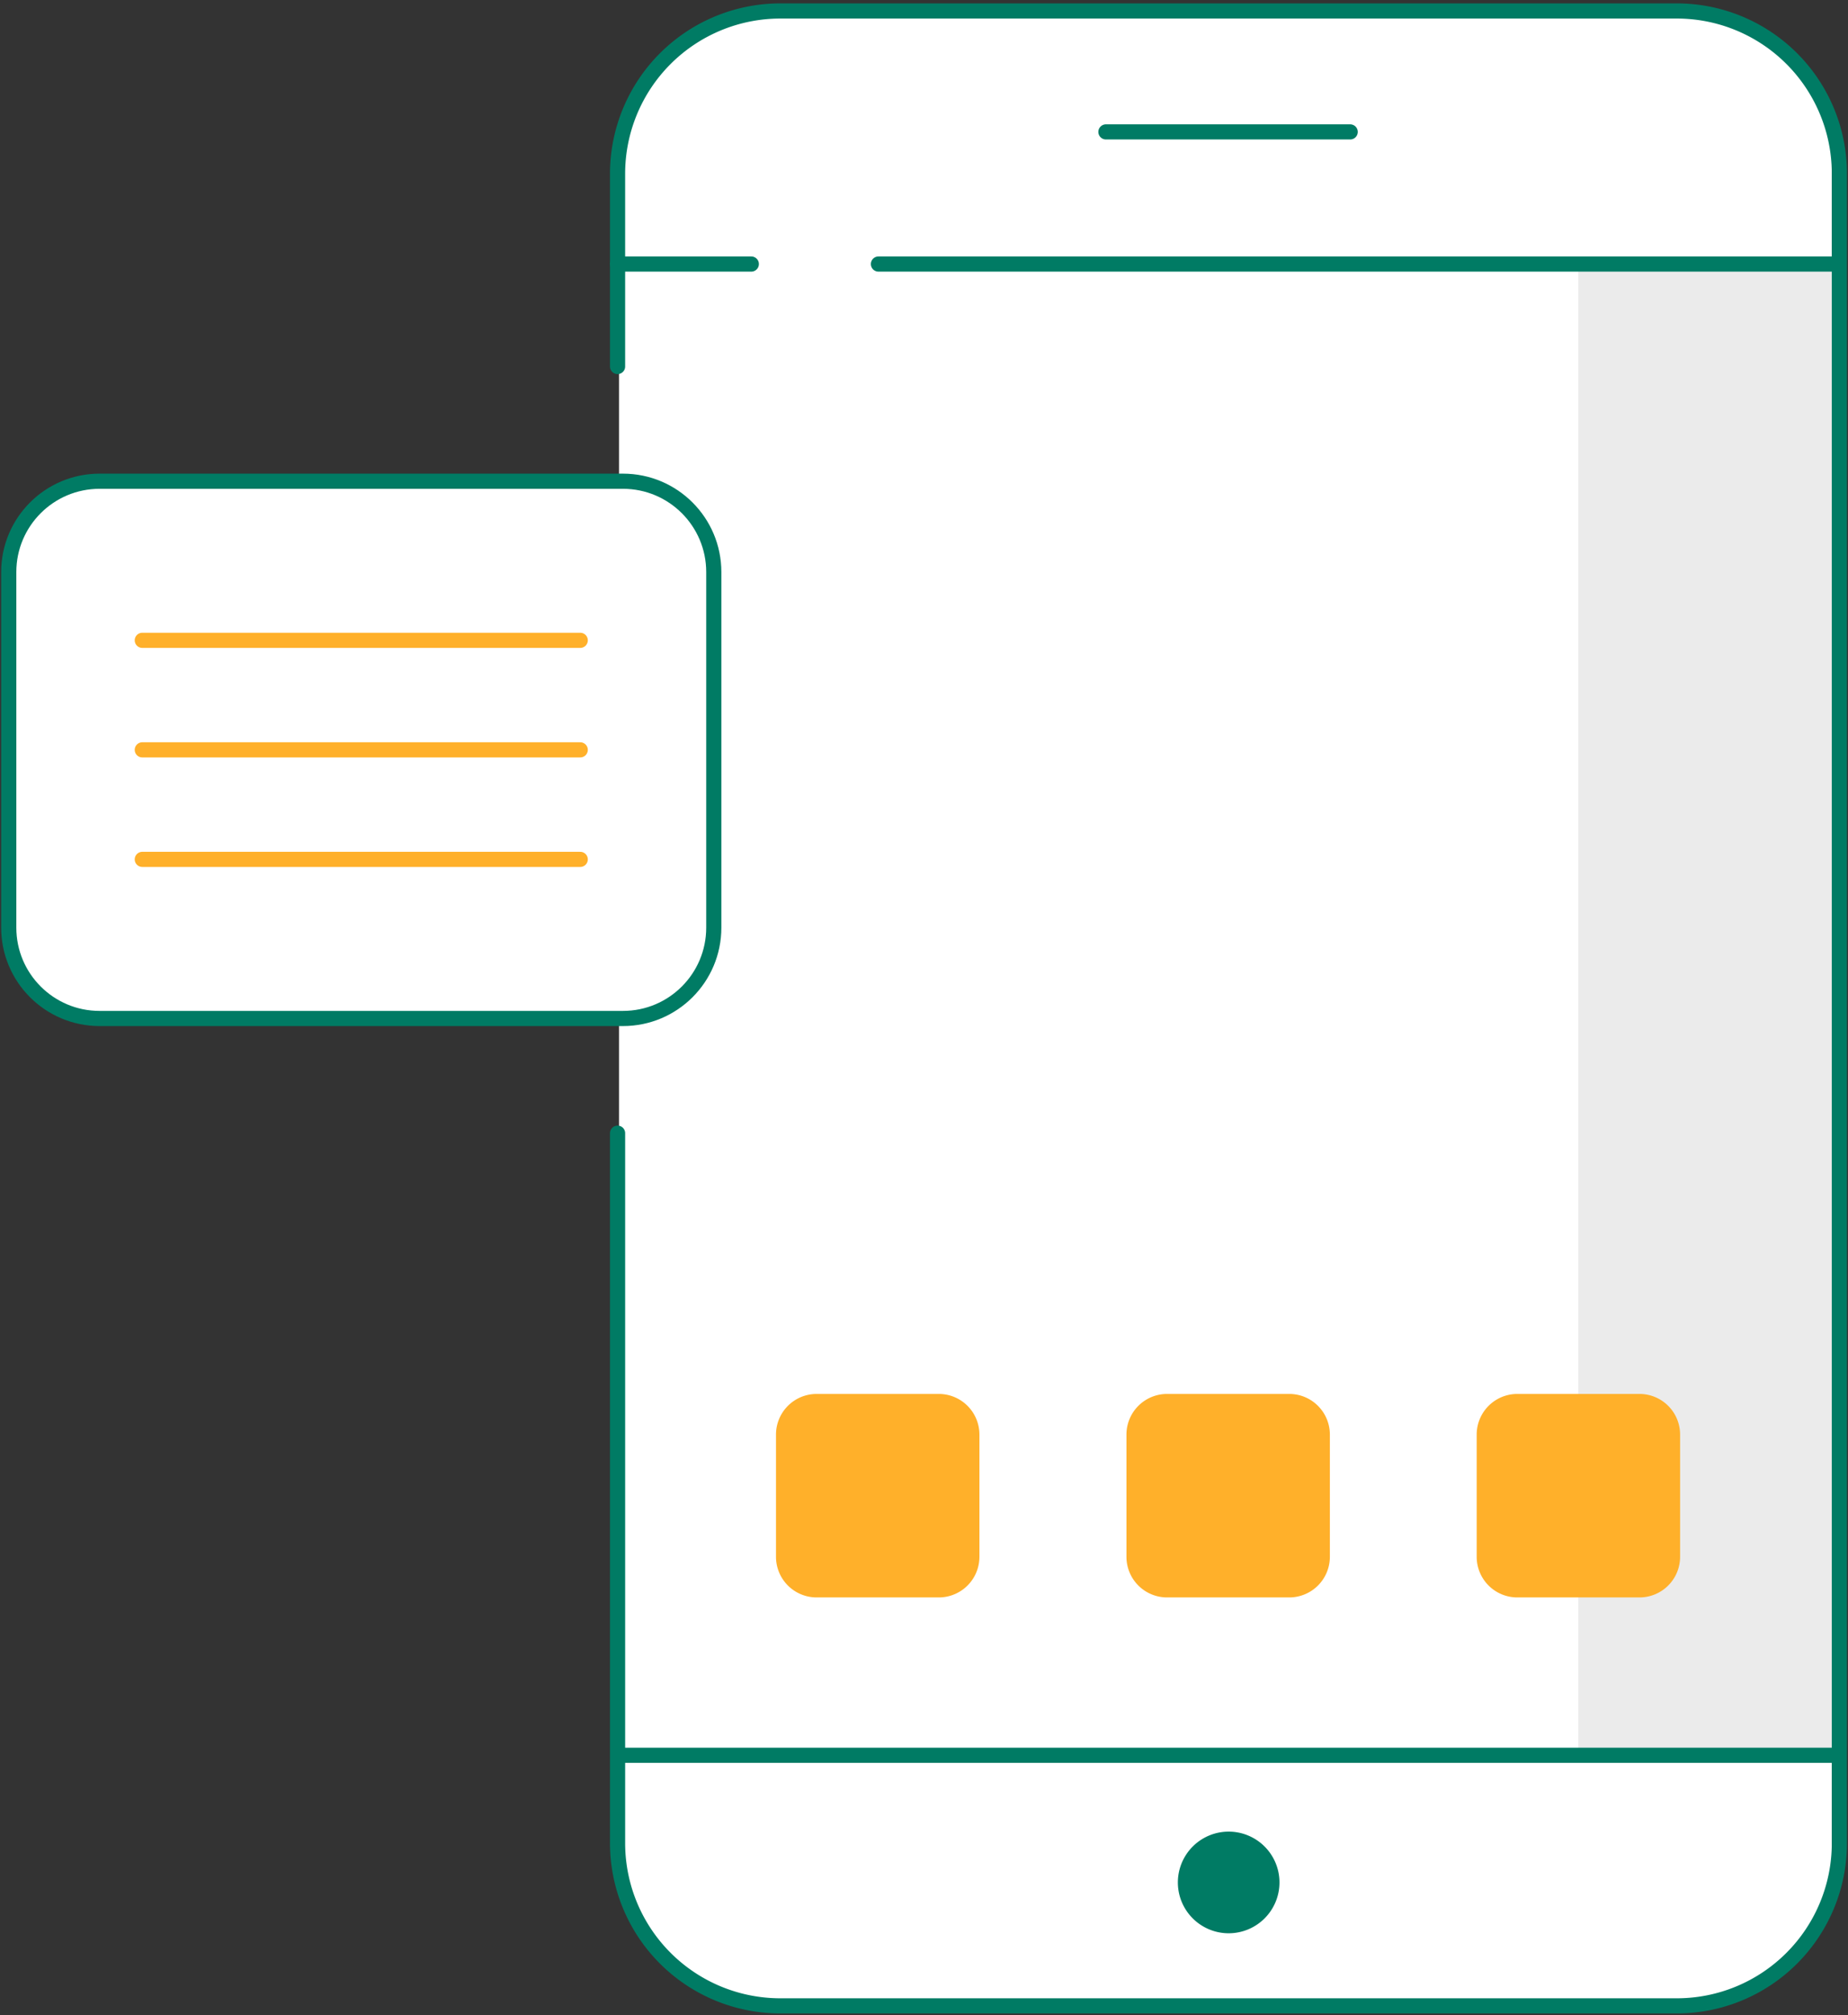 <svg width="244" height="266" fill="none" xmlns="http://www.w3.org/2000/svg"><rect width="100%" height="100%" fill="#333333" stroke="none"/><path d="M222.626 1.448H101.007c-10.645 0-19.275 8.63-19.275 19.275v224.292c0 10.645 8.63 19.275 19.275 19.275h121.619c10.646 0 19.275-8.63 19.275-19.275V20.723c0-10.645-8.629-19.275-19.275-19.275z" fill="#fff"/><path d="M242.75 34.851h-34.361v196.83h34.361V34.851z" fill="#EBEBEB"/><path d="M81.54 48.376V22.941a21.493 21.493 0 0121.493-21.493h118.334a21.465 21.465 0 0121.493 21.493v220.321a21.479 21.479 0 01-6.287 15.206 21.455 21.455 0 01-15.206 6.287H103.033a21.49 21.49 0 01-21.492-21.493V149.57" stroke="#007B64" stroke-width="2" stroke-miterlimit="10" stroke-linecap="round"/><path d="M115.984 34.851H242.75m-161.21 0H99.2" stroke="#007B64" stroke-width="2" stroke-linecap="round" stroke-linejoin="round"/><path d="M81.54 231.681h161.21" stroke="#007B64" stroke-width="2" stroke-miterlimit="10"/><path d="M146.019 17.41h32.253" stroke="#007B64" stroke-width="2" stroke-linecap="round" stroke-linejoin="round"/><path d="M162.145 255.172a6.708 6.708 0 100-13.415 6.708 6.708 0 000 13.415z" fill="#007B64"/><path d="M123.951 183.986h-16.126a5.367 5.367 0 00-5.367 5.366v16.127a5.366 5.366 0 005.367 5.366h16.126a5.366 5.366 0 005.367-5.366v-16.127a5.367 5.367 0 00-5.367-5.366zm46.271 0h-16.126a5.366 5.366 0 00-5.366 5.366v16.127a5.365 5.365 0 005.366 5.366h16.126a5.366 5.366 0 005.367-5.366v-16.127a5.367 5.367 0 00-5.367-5.366zm46.244 0H200.34a5.367 5.367 0 00-5.367 5.366v16.127a5.366 5.366 0 005.367 5.366h16.126a5.365 5.365 0 005.366-5.366v-16.127a5.366 5.366 0 00-5.366-5.366z" fill="#FFB02A"/><path d="M82.253 63.517H13.147c-6.623 0-11.992 5.37-11.992 11.992v46.928c0 6.623 5.37 11.993 11.992 11.993h69.106c6.623 0 11.992-5.37 11.992-11.993V75.509c0-6.623-5.37-11.992-11.992-11.992z" fill="#fff" stroke="#007B64" stroke-width="2" stroke-miterlimit="10"/><path d="M18.787 84.517h57.825M18.787 98.973h57.825M18.787 113.43h57.825" stroke="#FFB02A" stroke-width="2" stroke-linecap="round" stroke-linejoin="round"/></svg>